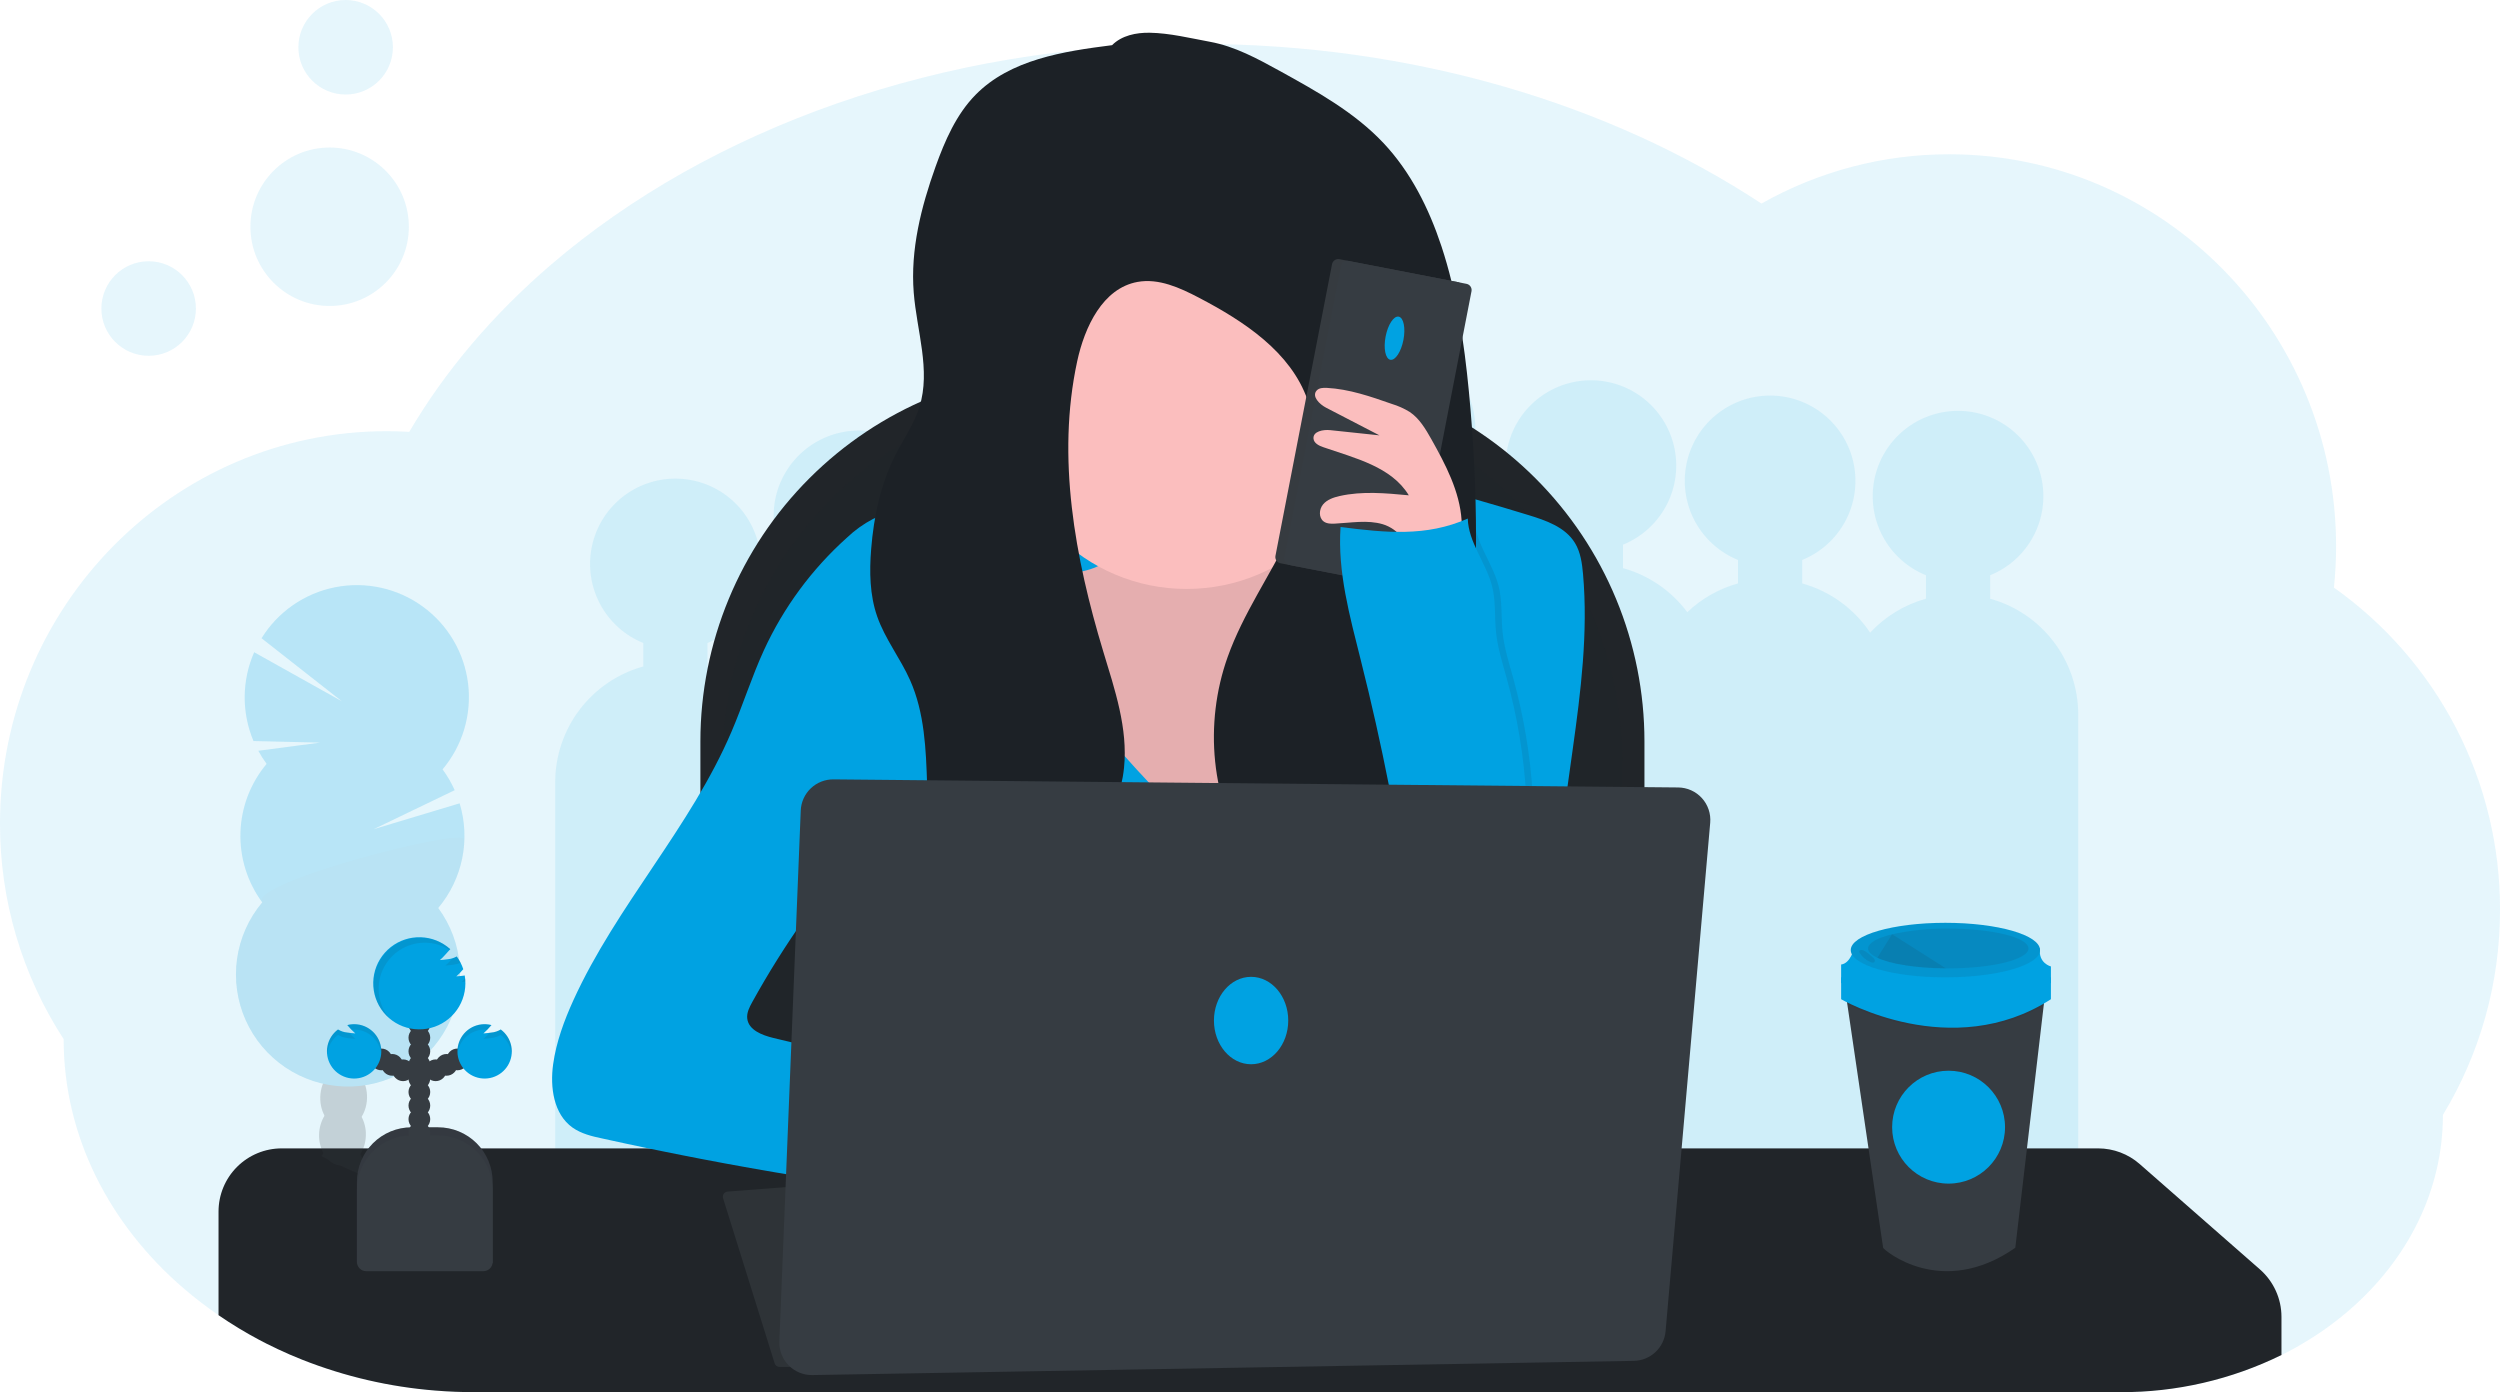 <svg width="1144" height="637" viewBox="0 0 1144 637" fill="none" xmlns="http://www.w3.org/2000/svg">
<g clip-path="url(#clip0_155_1257)">
<path opacity="0.1" d="M1144 416.31C1144.06 449.406 1135.03 481.882 1117.88 510.19C1117.88 544.81 1101.74 576.19 1075.56 599.06C1069.01 604.776 1061.95 609.89 1054.48 614.34C1054.18 614.53 1053.87 614.71 1053.56 614.89C1053 615.22 1052.44 615.55 1051.87 615.89L1051.34 616.2C1048.95 617.55 1046.51 618.85 1044.02 620.07C1021.08 631.353 995.829 637.171 970.26 637.07H217.17C211.17 637.07 205.224 636.83 199.33 636.35C178.387 634.701 157.807 629.935 138.27 622.21C134.457 620.703 130.717 619.083 127.05 617.35C125.304 616.53 123.574 615.687 121.86 614.82C120.79 614.28 119.72 613.72 118.66 613.16C112.229 609.74 105.998 605.954 100 601.82C94.519 598.068 89.244 594.022 84.2 589.7C50.17 560.5 29.12 520.09 29.12 475.5C10.046 446.128 -0.072 411.842 0 376.82C0 277.68 79.24 197.31 177 197.31C180 197.31 183 197.4 186 197.56C186.43 197.56 186.85 197.56 187.28 197.62C203.76 169.53 225.79 143.72 252.28 121C324.52 59.1 430.1 20.08 547.71 20.08C646.53 20.08 736.86 47.63 806.05 93.15C832.269 78.329 861.883 70.559 892 70.6C989.74 70.6 1069 150.97 1069 250.11C1068.99 256.383 1068.65 262.651 1068 268.89C1091.56 285.568 1110.76 307.668 1123.99 333.325C1137.22 358.982 1144.08 387.444 1144 416.31Z" fill="#00A2E2"/>
<path opacity="0.1" d="M910.691 273.97V263.24C919.083 259.832 926.03 253.613 930.342 245.648C934.654 237.682 936.063 228.465 934.327 219.575C932.591 210.685 927.818 202.674 920.827 196.916C913.835 191.157 905.059 188.008 896.001 188.008C886.943 188.008 878.166 191.157 871.174 196.916C864.183 202.674 859.41 210.685 857.674 219.575C855.938 228.465 857.347 237.682 861.659 245.648C865.971 253.613 872.918 259.832 881.311 263.24V273.97C871.527 276.69 862.687 282.065 855.771 289.5C848.446 278.51 837.415 270.517 824.691 266.98V256.24C833.083 252.832 840.03 246.613 844.342 238.648C848.654 230.682 850.063 221.465 848.327 212.575C846.591 203.685 841.818 195.674 834.827 189.916C827.835 184.157 819.059 181.008 810.001 181.008C800.943 181.008 792.166 184.157 785.174 189.916C778.183 195.674 773.41 203.685 771.674 212.575C769.938 221.465 771.347 230.682 775.659 238.648C779.971 246.613 786.918 252.832 795.311 256.24V266.97C786.611 269.385 778.64 273.905 772.101 280.13C764.804 270.335 754.458 263.243 742.691 259.97V249.24C751.083 245.832 758.03 239.613 762.342 231.648C766.654 223.682 768.063 214.465 766.327 205.575C764.591 196.685 759.818 188.674 752.827 182.916C745.835 177.157 737.059 174.008 728.001 174.008C718.943 174.008 710.166 177.157 703.174 182.916C696.183 188.674 691.41 196.685 689.674 205.575C687.938 214.465 689.347 223.682 693.659 231.648C697.971 239.613 704.918 245.832 713.311 249.24V259.97C703.301 262.76 694.286 268.328 687.311 276.03C684.201 268.058 679.278 260.919 672.93 255.181C666.582 249.443 658.985 245.262 650.741 242.97V232.24C659.133 228.832 666.08 222.613 670.392 214.648C674.704 206.682 676.113 197.465 674.377 188.575C672.641 179.685 667.868 171.674 660.877 165.916C653.885 160.157 645.109 157.008 636.051 157.008C626.993 157.008 618.216 160.157 611.225 165.916C604.233 171.674 599.46 179.685 597.724 188.575C595.988 197.465 597.397 206.682 601.709 214.648C606.021 222.613 612.968 228.832 621.361 232.24V242.97C610.645 245.953 601.085 252.116 593.944 260.645C586.803 269.173 582.415 279.666 581.361 290.74C576.314 287.236 570.712 284.61 564.791 282.97V272.24C573.183 268.832 580.13 262.613 584.442 254.648C588.754 246.682 590.163 237.465 588.427 228.575C586.691 219.685 581.918 211.674 574.927 205.916C567.935 200.157 559.158 197.008 550.101 197.008C541.043 197.008 532.266 200.157 525.275 205.916C518.283 211.674 513.51 219.685 511.774 228.575C510.038 237.465 511.447 246.682 515.759 254.648C520.071 262.613 527.018 268.832 535.411 272.24V282.97C527.941 285.05 520.994 288.681 515.022 293.626C509.05 298.571 504.187 304.719 500.751 311.67C496.117 308.693 491.06 306.434 485.751 304.97V294.24C494.143 290.832 501.09 284.613 505.402 276.648C509.714 268.682 511.123 259.465 509.387 250.575C507.651 241.685 502.878 233.674 495.887 227.916C488.895 222.157 480.119 219.008 471.061 219.008C462.003 219.008 453.226 222.157 446.235 227.916C439.243 233.674 434.47 241.685 432.734 250.575C430.998 259.465 432.407 268.682 436.719 276.648C441.031 284.613 447.978 290.832 456.371 294.24V304.97C451.361 306.352 446.575 308.447 442.161 311.19C438.7 304.353 433.854 298.313 427.929 293.454C422.004 288.595 415.132 285.025 407.751 282.97V272.24C416.143 268.832 423.09 262.613 427.402 254.648C431.714 246.682 433.123 237.465 431.387 228.575C429.651 219.685 424.878 211.674 417.887 205.916C410.895 200.157 402.119 197.008 393.061 197.008C384.003 197.008 375.226 200.157 368.235 205.916C361.243 211.674 356.47 219.685 354.734 228.575C352.998 237.465 354.407 246.682 358.719 254.648C363.031 262.613 369.978 268.832 378.371 272.24V282.97C370.426 285.18 363.079 289.145 356.871 294.572C350.663 300 345.752 306.752 342.501 314.33C336.908 310.037 330.543 306.859 323.751 304.97V294.24C332.143 290.832 339.09 284.613 343.402 276.648C347.714 268.682 349.123 259.465 347.387 250.575C345.651 241.685 340.878 233.674 333.887 227.916C326.895 222.157 318.119 219.008 309.061 219.008C300.003 219.008 291.226 222.157 284.235 227.916C277.243 233.674 272.47 241.685 270.734 250.575C268.998 259.465 270.407 268.682 274.719 276.648C279.031 284.613 285.978 290.832 294.371 294.24V304.97C282.781 308.182 272.564 315.104 265.284 324.677C258.003 334.249 254.061 345.944 254.061 357.97V605.97H364.001V583.97H416.001V605.97H526.001V583.97H605.001V543.97H673.001V560.97H755.001V567.97H841.001V574.97H951.001V326.97C951 314.944 947.058 303.249 939.778 293.677C932.497 284.104 922.28 277.182 910.691 273.97Z" fill="#00A2E2"/>
<path d="M490.78 169H582.21C604.572 168.999 626.716 173.402 647.376 181.959C668.037 190.516 686.81 203.058 702.623 218.87C718.436 234.682 730.979 253.454 739.537 274.114C748.095 294.774 752.5 316.918 752.5 339.28V570H320.5V339.28C320.5 294.119 338.44 250.808 370.374 218.874C402.308 186.94 445.619 169 490.78 169Z" fill="#212529"/>
<path opacity="0.2" d="M500.78 178.28H572.21C594.572 178.278 616.716 182.682 637.376 191.239C658.037 199.795 676.81 212.338 692.623 228.15C708.436 243.962 720.979 262.734 729.537 283.394C738.095 304.054 742.5 326.197 742.5 348.56V560.71H330.5V348.56C330.5 303.399 348.44 260.087 380.374 228.154C412.308 196.22 455.619 178.28 500.78 178.28Z" fill="#212529"/>
<path d="M1044 602.59V620.05C1021.05 631.333 995.809 637.151 970.24 637.05H217.17C211.17 637.05 205.223 636.81 199.33 636.33C178.387 634.68 157.807 629.915 138.27 622.19C134.457 620.683 130.717 619.063 127.05 617.33C125.303 616.51 123.573 615.667 121.86 614.8C120.79 614.26 119.72 613.7 118.66 613.14C112.229 609.726 105.999 605.947 100 601.82V554.4C100 546.735 103.045 539.384 108.465 533.965C113.884 528.545 121.235 525.5 128.9 525.5H960.13C967.122 525.513 973.873 528.06 979.13 532.67L1034.13 580.87C1037.23 583.578 1039.71 586.917 1041.41 590.663C1043.12 594.409 1044 598.475 1044 602.59Z" fill="#212529"/>
<path d="M482.67 225.81C460.863 227.25 439.14 229.583 417.5 232.81C411.35 233.73 405.11 234.75 399.5 237.47C395.14 239.753 391.121 242.634 387.56 246.03C371.496 260.422 358.562 277.961 349.56 297.56C343.99 309.71 339.99 322.56 334.74 334.81C316.05 378.56 282.15 414.34 262.42 457.63C258.15 467 254.55 476.78 253.12 486.97C251.64 497.51 253.32 509.81 261.98 515.97C265.98 518.8 270.84 519.97 275.6 520.97C335.521 534.24 396.14 544.139 457.17 550.62C450.56 544.24 448.35 534.35 449.22 525.21C450.09 516.07 453.68 507.43 457.22 498.96C422.68 491.34 388.226 483.34 353.86 474.96C348.73 473.71 342.57 471.36 341.94 466.12C341.62 463.45 342.94 460.88 344.24 458.53C358.897 431.989 376.472 407.169 396.64 384.53C396.64 412.59 395.25 444.28 395.25 472.35H719.35C715.452 456.335 713.161 439.97 712.51 423.5C711 369.74 729.1 316.39 724.4 262.74C723.96 257.79 723.28 252.69 720.69 248.45C716.22 241.13 707.3 238.1 699.1 235.6C667.66 226.04 635.56 216.37 602.7 217.12C592.93 217.35 583.2 218.49 573.49 219.64C543.9 223.13 512.4 223.84 482.67 225.81Z" fill="#00A2E2"/>
<path d="M330.879 548.32L354.479 623.85C354.63 624.328 354.929 624.746 355.334 625.043C355.739 625.34 356.227 625.5 356.729 625.5H457.999L433.999 537.5L332.939 545.27C332.587 545.299 332.246 545.407 331.941 545.585C331.636 545.764 331.375 546.008 331.178 546.301C330.98 546.594 330.851 546.927 330.799 547.277C330.747 547.626 330.775 547.983 330.879 548.32Z" fill="#2E3337"/>
<path d="M504 258.29C499.6 260.82 494.47 261.73 489.47 262.6L457.2 268.2C450.92 269.29 444.31 270.53 439.47 274.68C429.57 283.15 431.71 298.74 434.71 311.42L440.71 336.86C445.23 355.98 449.85 375.33 459.12 392.65C475.31 422.88 505.01 444.65 537.67 455.14C549.34 458.89 561.67 461.33 573.85 459.99C597.71 457.37 618.12 440.36 630.7 419.91C643.28 399.46 649.27 375.74 654.76 352.36C660.03 329.98 665.04 307.28 664.7 284.28C664.6 277.12 663.88 269.64 660.06 263.57C651.69 250.24 632.72 249.24 617.17 251.7C614.75 252.09 612.24 252.51 609.91 251.78C602.91 249.6 602.75 239.99 599.75 233.32C594.08 220.74 577.26 218.51 563.51 219.65C549.76 220.79 528.35 222.26 516.37 230.05C504.85 237.5 517.51 250.5 504 258.29Z" fill="#FBBEBE"/>
<path opacity="0.1" d="M504 258.29C499.6 260.82 494.47 261.73 489.47 262.6L457.2 268.2C450.92 269.29 444.31 270.53 439.47 274.68C429.57 283.15 431.71 298.74 434.71 311.42L440.71 336.86C445.23 355.98 449.85 375.33 459.12 392.65C475.31 422.88 505.01 444.65 537.67 455.14C549.34 458.89 561.67 461.33 573.85 459.99C597.71 457.37 618.12 440.36 630.7 419.91C643.28 399.46 649.27 375.74 654.76 352.36C660.03 329.98 665.04 307.28 664.7 284.28C664.6 277.12 663.88 269.64 660.06 263.57C651.69 250.24 632.72 249.24 617.17 251.7C614.75 252.09 612.24 252.51 609.91 251.78C602.91 249.6 602.75 239.99 599.75 233.32C594.08 220.74 577.26 218.51 563.51 219.65C549.76 220.79 528.35 222.26 516.37 230.05C504.85 237.5 517.51 250.5 504 258.29Z" fill="#212529"/>
<path d="M477.29 286.95C482.17 297.19 485.83 308.05 491.73 317.74C496.42 325.44 502.43 332.23 508.41 338.98C523.9 356.5 539.59 374.16 558.76 387.5C566.699 346.717 585.877 308.964 614.13 278.5C622.39 269.63 632.73 260.89 644.85 261.22C652.37 261.43 659.31 265.16 665.57 269.31C672.57 273.94 679.19 279.31 684.22 285.98C692.17 296.6 695.6 310.05 696.22 323.3C696.84 336.55 694.78 349.77 692.74 362.87L682.24 430.58C681.63 434.5 680.78 438.83 677.58 441.18C675.763 442.331 673.714 443.069 671.58 443.34C633.41 450.77 594.07 445.95 555.18 445.57C512.18 445.16 467.99 450.06 427.26 436.38C425.13 435.66 422.92 434.83 421.48 433.12C420.534 431.83 419.854 430.365 419.48 428.81C409.99 398.09 417.6 365.08 423.23 333.43C427.688 308.348 430.862 283.055 432.74 257.65C432.91 255.36 458.07 260.42 460.88 262.04C468.53 266.57 473.61 279.23 477.29 286.95Z" fill="#00A2E2"/>
<g opacity="0.2">
<path d="M166.87 536.79C166.87 537.25 166.82 537.7 166.77 538.14C162.957 536.633 159.217 535.013 155.55 533.28C153.591 533.022 151.77 532.134 150.36 530.75C149.29 530.21 148.22 529.65 147.16 529.09C147.4 528.587 147.671 528.1 147.97 527.63C150.03 524.37 153.16 522.33 156.61 522.44C160.06 522.55 163.05 524.78 164.9 528.15C166.315 530.803 166.995 533.786 166.87 536.79Z" fill="#363C42"/>
<path d="M167.409 519.67C167.341 522.669 166.475 525.596 164.899 528.15C162.839 531.4 159.709 533.44 156.259 533.33L155.549 533.28C153.59 533.022 151.769 532.134 150.359 530.75C149.403 529.842 148.597 528.789 147.969 527.63C146.589 524.968 145.914 521.996 146.009 518.999C146.103 516.002 146.964 513.079 148.509 510.51C150.569 507.25 153.699 505.21 157.149 505.32C160.599 505.43 163.589 507.66 165.439 511.03C166.854 513.683 167.534 516.666 167.409 519.67Z" fill="#363C42"/>
<path d="M167.949 502.576C168.193 494.842 163.603 488.421 157.697 488.235C151.79 488.048 146.804 494.166 146.56 501.9C146.315 509.633 150.905 516.054 156.812 516.241C162.718 516.427 167.705 510.309 167.949 502.576Z" fill="#363C42"/>
<path d="M168.496 485.456C168.74 477.722 164.15 471.301 158.244 471.115C152.337 470.928 147.351 477.046 147.107 484.78C146.862 492.513 151.452 498.934 157.359 499.121C163.265 499.307 168.251 493.189 168.496 485.456Z" fill="#363C42"/>
<path d="M169.031 468.335C169.275 460.601 164.685 454.181 158.779 453.994C152.872 453.807 147.886 459.925 147.642 467.659C147.397 475.393 151.987 481.813 157.894 482C163.8 482.187 168.787 476.069 169.031 468.335Z" fill="#363C42"/>
<path d="M122 349.55C120.592 347.643 119.322 345.638 118.2 343.55L146.46 339.82L116 339.1C113.285 332.661 111.912 325.736 111.966 318.748C112.019 311.76 113.497 304.857 116.31 298.46L156.43 320.9L119.68 292.06C123.387 286.064 128.291 280.896 134.085 276.88C139.879 272.865 146.439 270.087 153.355 268.72C160.271 267.353 167.394 267.427 174.28 268.937C181.166 270.447 187.667 273.361 193.377 277.496C199.086 281.631 203.881 286.9 207.463 292.971C211.045 299.043 213.337 305.788 214.195 312.786C215.053 319.783 214.459 326.882 212.45 333.639C210.441 340.397 207.061 346.668 202.52 352.06C204.708 355.027 206.569 358.222 208.07 361.59L171 379.43L210.33 367.6C212.807 375.769 213.209 384.428 211.498 392.791C209.787 401.155 206.017 408.96 200.53 415.5C206.242 423.248 209.657 432.448 210.386 442.047C211.114 451.645 209.126 461.255 204.649 469.777C200.172 478.299 193.387 485.389 185.069 490.235C176.752 495.081 167.238 497.488 157.617 497.181C147.996 496.874 138.655 493.865 130.663 488.498C122.672 483.132 116.353 475.624 112.428 466.834C108.503 458.044 107.132 448.327 108.471 438.794C109.81 429.262 113.805 420.298 120 412.93C113.178 403.671 109.666 392.388 110.029 380.894C110.392 369.399 114.608 358.36 122 349.55Z" fill="#00A2E2"/>
<path opacity="0.1" d="M212.5 384.12C212.148 395.623 207.919 406.671 200.5 415.47C206.22 423.215 209.643 432.414 210.379 442.014C211.115 451.615 209.132 461.228 204.66 469.755C200.187 478.281 193.404 485.376 185.087 490.227C176.77 495.079 167.255 497.49 157.632 497.187C148.008 496.883 138.664 493.876 130.67 488.51C122.675 483.144 116.353 475.636 112.427 466.844C108.5 458.053 107.128 448.334 108.467 438.799C109.807 429.264 113.803 420.299 120 412.93C113.37 403.99 212.68 378.37 212.5 384.12Z" fill="#212529"/>
</g>
<path opacity="0.1" d="M68.021 162.81C79.966 162.81 89.651 153.126 89.651 141.18C89.651 129.234 79.966 119.55 68.021 119.55C56.075 119.55 46.391 129.234 46.391 141.18C46.391 153.126 56.075 162.81 68.021 162.81Z" fill="#00A2E2"/>
<path opacity="0.1" d="M158.169 43.26C170.115 43.26 179.799 33.576 179.799 21.63C179.799 9.684 170.115 0 158.169 0C146.223 0 136.539 9.684 136.539 21.63C136.539 33.576 146.223 43.26 158.169 43.26Z" fill="#00A2E2"/>
<path opacity="0.1" d="M150.84 140.01C170.86 140.01 187.09 123.78 187.09 103.76C187.09 83.739 170.86 67.51 150.84 67.51C130.82 67.51 114.59 83.739 114.59 103.76C114.59 123.78 130.82 140.01 150.84 140.01Z" fill="#00A2E2"/>
<path d="M543 269.5C589.392 269.5 627 231.892 627 185.5C627 139.108 589.392 101.5 543 101.5C496.608 101.5 459 139.108 459 185.5C459 231.892 496.608 269.5 543 269.5Z" fill="#FBBEBE"/>
<path d="M508.88 20.67C486.47 23.51 462.28 27.26 446.44 43.36C437.58 52.36 432.39 64.36 428.12 76.24C421.5 94.74 416.57 114.24 418.12 133.87C419.5 151.43 426 169.39 420.74 186.21C418.32 193.95 413.57 200.71 409.88 207.92C403.04 221.31 399.82 236.32 398.64 251.31C397.82 261.62 397.98 272.23 401.37 282C404.98 292.4 412.02 301.25 416.48 311.31C423.08 326.17 423.74 342.89 424.25 359.14C424.76 375.39 425.19 391.53 425.57 407.72C425.81 417.9 425.83 428.8 420.2 437.29C440.99 428.96 462.07 420.46 479.86 406.86C497.65 393.26 512.05 373.65 514.35 351.37C516.21 333.31 510.11 315.51 504.85 298.13C491.85 255.13 483.45 209.29 492.91 165.38C496.32 149.57 504.61 131.92 520.52 129.01C530.23 127.24 539.92 131.67 548.67 136.25C569.35 147.07 590.67 161.07 598.37 183.1C605.37 203.02 599.48 225.21 590.37 244.23C581.26 263.25 568.86 280.74 561.78 300.62C550.91 331.12 553.97 366.83 572.03 393.7C590.09 420.57 623.46 437.1 655.55 432.76C653.04 421.92 645.17 413.16 640.95 402.86C633.28 384.15 638.45 362.63 646.7 344.17C654.95 325.71 666.21 308.5 671.37 288.9C675.01 275.1 675.45 260.68 675.43 246.41C675.43 223.95 674.32 201.48 672.16 179.12C670 156.76 666.7 134.12 659.58 112.61C653.86 95.36 645.53 78.68 633.07 65.45C619.81 51.36 602.55 41.81 585.6 32.45C575.46 26.87 565.1 21.22 553.72 19.13C544.72 17.48 535.26 15.13 526.08 14.98C519.84 14.89 513.28 16.24 508.88 20.67Z" fill="#1C2126"/>
<path d="M666.981 129.089L612.939 118.604C611.366 118.299 609.845 119.326 609.539 120.898L583.647 254.35C583.342 255.922 584.37 257.444 585.942 257.749L639.984 268.234C641.557 268.539 643.078 267.512 643.383 265.939L669.275 132.488C669.581 130.916 668.553 129.394 666.981 129.089Z" fill="#363B40"/>
<path d="M671.065 129.882L617.023 119.397C615.45 119.092 613.928 120.119 613.623 121.691L587.731 255.143C587.426 256.715 588.454 258.237 590.026 258.542L644.068 269.027C645.64 269.332 647.162 268.305 647.467 266.732L673.359 133.281C673.665 131.709 672.637 130.187 671.065 129.882Z" fill="#363C42"/>
<path d="M642.207 155.554C643.264 150.105 642.297 145.334 640.047 144.898C637.797 144.461 635.116 148.524 634.059 153.973C633.002 159.422 633.969 164.193 636.219 164.63C638.469 165.066 641.15 161.003 642.207 155.554Z" fill="#00A2E2"/>
<path d="M655 201C652.36 196.33 649.54 191.5 645.09 188.51C642.532 186.941 639.783 185.708 636.91 184.84C627.22 181.45 617.37 178.03 607.12 177.49C605.45 177.41 603.54 177.49 602.45 178.77C600.21 181.4 603.76 184.98 606.83 186.57L631.25 199.22L608.74 196.84C605.47 196.49 600.81 197.38 601.05 200.66C601.21 202.81 603.57 203.98 605.61 204.66C620.06 209.66 636.76 213.58 644.67 226.66C634.13 225.66 623.36 224.66 613.03 226.98C610.2 227.62 607.27 228.61 605.42 230.84C603.57 233.07 603.36 236.84 605.69 238.61C607.13 239.68 609.07 239.71 610.87 239.61C618.2 239.26 625.72 237.8 632.76 239.89C639.8 241.98 646.05 249.36 643.62 256.28C649.86 256.84 657.24 256.28 663.01 253.59C669.37 250.59 669.22 244.95 668.83 238.15C668 224.83 661.39 212.4 655 201Z" fill="#FBBEBE"/>
<path opacity="0.1" d="M648.689 418.99C643.093 379.638 635.416 340.61 625.689 302.07C620.689 282.07 615.009 261.73 616.439 241.15C637.099 243.78 655.609 245.73 674.649 237.29C674.959 248.1 682.799 257.29 685.649 267.74C687.559 274.74 686.839 282.15 687.589 289.36C688.339 296.57 690.589 303.56 692.519 310.57C702.095 345.307 704.353 381.655 699.149 417.31C681.479 419.41 666.319 421.72 648.689 418.99Z" fill="#212529"/>
<path d="M645.689 418.99C640.093 379.638 632.416 340.61 622.689 302.07C617.689 282.07 612.009 261.73 613.439 241.15C634.099 243.78 652.609 245.73 671.649 237.29C671.959 248.1 679.799 257.29 682.649 267.74C684.559 274.74 683.839 282.15 684.589 289.36C685.339 296.57 687.589 303.56 689.519 310.57C699.095 345.307 701.353 381.655 696.149 417.31C678.479 419.41 663.319 421.72 645.689 418.99Z" fill="#00A2E2"/>
<path d="M356.631 613.77L366.421 370.9C366.577 367.039 368.23 363.391 371.03 360.729C373.83 358.067 377.557 356.6 381.421 356.64L767.941 360.34C769.989 360.361 772.011 360.805 773.879 361.645C775.747 362.484 777.422 363.701 778.797 365.218C780.173 366.736 781.22 368.521 781.873 370.463C782.526 372.404 782.77 374.46 782.591 376.5L762.171 609.17C761.85 612.829 760.186 616.239 757.499 618.743C754.812 621.247 751.293 622.667 747.621 622.73L371.741 629.23C369.717 629.264 367.708 628.885 365.836 628.116C363.964 627.346 362.269 626.203 360.855 624.756C359.44 623.308 358.336 621.587 357.61 619.698C356.883 617.809 356.55 615.792 356.631 613.77Z" fill="#363C42"/>
<path d="M572.5 487C581.889 487 589.5 478.046 589.5 467C589.5 455.954 581.889 447 572.5 447C563.111 447 555.5 455.954 555.5 467C555.5 478.046 563.111 487 572.5 487Z" fill="#00A2E2"/>
<path d="M936 453.26L935.2 460.12L922.2 570.98C888.31 594.61 861.95 571.9 861.72 570.98L845.34 459.6L844.41 453.26H936Z" fill="#363C42"/>
<path opacity="0.1" d="M936 453.26L935.2 460.12C897.02 482.32 856.29 465.04 845.34 459.6L844.41 453.26H936Z" fill="#212529"/>
<path d="M842.5 447.24V457.24C842.5 457.24 893 486.6 938.5 457.24V447.24H842.5Z" fill="#00A2E2"/>
<path d="M848.37 434.03C848.37 434.03 846.9 440.78 842.5 441.37V449.88H938.5V442.25C938.5 442.25 932.63 440.78 933.5 434.03H848.37Z" fill="#00A2E2"/>
<path d="M890.21 447.24C914.124 447.24 933.51 441.652 933.51 434.76C933.51 427.867 914.124 422.28 890.21 422.28C866.296 422.28 846.91 427.867 846.91 434.76C846.91 441.652 866.296 447.24 890.21 447.24Z" fill="#00A2E2"/>
<path opacity="0.1" d="M890.21 447.24C914.124 447.24 933.51 441.652 933.51 434.76C933.51 427.867 914.124 422.28 890.21 422.28C866.296 422.28 846.91 427.867 846.91 434.76C846.91 441.652 866.296 447.24 890.21 447.24Z" fill="#212529"/>
<path opacity="0.1" d="M928.22 434.03C928.22 439.03 911.8 443.13 891.53 443.13H890.45C876.84 443.03 865.08 441.13 859.08 438.29C856.37 437.01 854.83 435.56 854.83 434.03C854.83 431.49 859.03 429.19 865.83 427.54C874.279 425.693 882.912 424.817 891.56 424.93C911.8 424.93 928.22 429 928.22 434.03Z" fill="#212529"/>
<path opacity="0.1" d="M890.45 443.13C876.84 443.03 865.08 441.13 859.08 438.29L865.8 427.5L890.45 443.13Z" fill="#212529"/>
<path opacity="0.1" d="M852.101 434.73C851.581 434.62 850.891 434.8 850.791 435.32C850.777 435.585 850.847 435.847 850.991 436.07C852.137 437.883 853.803 439.308 855.771 440.16C856.107 440.349 856.477 440.468 856.861 440.51C857.06 440.534 857.263 440.497 857.441 440.404C857.619 440.312 857.766 440.167 857.861 439.99C857.916 439.839 857.938 439.678 857.926 439.518C857.914 439.357 857.868 439.201 857.791 439.06C857.485 438.519 857.061 438.055 856.551 437.7C855.211 436.65 853.841 435.02 852.101 434.73Z" fill="#212529"/>
<path d="M891.67 541.62C905.935 541.62 917.5 530.055 917.5 515.79C917.5 501.524 905.935 489.96 891.67 489.96C877.404 489.96 865.84 501.524 865.84 515.79C865.84 530.055 877.404 541.62 891.67 541.62Z" fill="#00A2E2"/>
<path d="M188.33 515.85H200.44C207.07 515.85 213.429 518.484 218.118 523.172C222.806 527.861 225.44 534.22 225.44 540.85V578H163.33V540.85C163.33 534.22 165.964 527.861 170.652 523.172C175.341 518.484 181.7 515.85 188.33 515.85Z" fill="#363C42"/>
<path opacity="0.1" d="M188.33 515.85H200.44C207.07 515.85 213.429 518.484 218.118 523.172C222.806 527.861 225.44 534.22 225.44 540.85V578H163.33V540.85C163.33 534.22 165.964 527.861 170.652 523.172C175.341 518.484 181.7 515.85 188.33 515.85Z" fill="#212529"/>
<path d="M191.9 529.52C194.645 529.52 196.87 527.295 196.87 524.55C196.87 521.805 194.645 519.58 191.9 519.58C189.155 519.58 186.93 521.805 186.93 524.55C186.93 527.295 189.155 529.52 191.9 529.52Z" fill="#363C42"/>
<path d="M191.9 523.31C194.645 523.31 196.87 521.085 196.87 518.34C196.87 515.595 194.645 513.37 191.9 513.37C189.155 513.37 186.93 515.595 186.93 518.34C186.93 521.085 189.155 523.31 191.9 523.31Z" fill="#363C42"/>
<path d="M191.9 517.09C194.645 517.09 196.87 514.865 196.87 512.12C196.87 509.375 194.645 507.15 191.9 507.15C189.155 507.15 186.93 509.375 186.93 512.12C186.93 514.865 189.155 517.09 191.9 517.09Z" fill="#363C42"/>
<path d="M191.9 510.88C194.645 510.88 196.87 508.655 196.87 505.91C196.87 503.165 194.645 500.94 191.9 500.94C189.155 500.94 186.93 503.165 186.93 505.91C186.93 508.655 189.155 510.88 191.9 510.88Z" fill="#363C42"/>
<path d="M191.9 504.67C194.645 504.67 196.87 502.445 196.87 499.7C196.87 496.955 194.645 494.73 191.9 494.73C189.155 494.73 186.93 496.955 186.93 499.7C186.93 502.445 189.155 504.67 191.9 504.67Z" fill="#363C42"/>
<path d="M191.9 498.46C194.645 498.46 196.87 496.235 196.87 493.49C196.87 490.745 194.645 488.52 191.9 488.52C189.155 488.52 186.93 490.745 186.93 493.49C186.93 496.235 189.155 498.46 191.9 498.46Z" fill="#363C42"/>
<path d="M191.9 492.25C194.645 492.25 196.87 490.025 196.87 487.28C196.87 484.535 194.645 482.31 191.9 482.31C189.155 482.31 186.93 484.535 186.93 487.28C186.93 490.025 189.155 492.25 191.9 492.25Z" fill="#363C42"/>
<path d="M199.361 494.73C202.105 494.73 204.331 492.505 204.331 489.76C204.331 487.015 202.105 484.79 199.361 484.79C196.616 484.79 194.391 487.015 194.391 489.76C194.391 492.505 196.616 494.73 199.361 494.73Z" fill="#363C42"/>
<path d="M204.329 492.25C207.074 492.25 209.299 490.025 209.299 487.28C209.299 484.535 207.074 482.31 204.329 482.31C201.585 482.31 199.359 484.535 199.359 487.28C199.359 490.025 201.585 492.25 204.329 492.25Z" fill="#363C42"/>
<path d="M209.3 489.76C212.045 489.76 214.27 487.535 214.27 484.79C214.27 482.045 212.045 479.82 209.3 479.82C206.555 479.82 204.33 482.045 204.33 484.79C204.33 487.535 206.555 489.76 209.3 489.76Z" fill="#363C42"/>
<path d="M191.9 486.04C194.645 486.04 196.87 483.815 196.87 481.07C196.87 478.325 194.645 476.1 191.9 476.1C189.155 476.1 186.93 478.325 186.93 481.07C186.93 483.815 189.155 486.04 191.9 486.04Z" fill="#363C42"/>
<path d="M191.9 479.83C194.645 479.83 196.87 477.605 196.87 474.86C196.87 472.115 194.645 469.89 191.9 469.89C189.155 469.89 186.93 472.115 186.93 474.86C186.93 477.605 189.155 479.83 191.9 479.83Z" fill="#363C42"/>
<path d="M191.9 473.61C194.645 473.61 196.87 471.385 196.87 468.64C196.87 465.895 194.645 463.67 191.9 463.67C189.155 463.67 186.93 465.895 186.93 468.64C186.93 471.385 189.155 473.61 191.9 473.61Z" fill="#363C42"/>
<path d="M191.9 467.4C194.645 467.4 196.87 465.175 196.87 462.43C196.87 459.685 194.645 457.46 191.9 457.46C189.155 457.46 186.93 459.685 186.93 462.43C186.93 465.175 189.155 467.4 191.9 467.4Z" fill="#363C42"/>
<path d="M212.5 446.41C211.27 446.59 210.03 446.72 208.79 446.8C209.947 445.788 211.02 444.685 212 443.5C211.308 441.413 210.296 439.446 209 437.67C207.768 438.362 206.406 438.791 205 438.93C203.77 439.11 202.53 439.24 201.29 439.33C202.92 438 204.44 436 206.04 434.33C202.342 430.977 197.575 429.045 192.586 428.876C187.598 428.707 182.711 430.313 178.795 433.408C174.879 436.504 172.188 440.887 171.2 445.78C170.213 450.673 170.992 455.757 173.4 460.129C175.809 464.501 179.689 467.877 184.353 469.657C189.016 471.437 194.159 471.505 198.868 469.85C203.577 468.194 207.546 464.922 210.07 460.616C212.593 456.309 213.507 451.247 212.65 446.33L212.5 446.41Z" fill="#00A2E2"/>
<path d="M229.111 471.1C227.843 471.878 226.412 472.354 224.931 472.49C223.701 472.67 222.461 472.81 221.221 472.89C222.539 471.708 223.769 470.431 224.901 469.07C221.904 468.289 218.724 468.653 215.982 470.092C213.24 471.531 211.133 473.941 210.073 476.85C209.014 479.76 209.077 482.96 210.252 485.826C211.426 488.691 213.627 491.015 216.424 492.344C219.221 493.673 222.413 493.911 225.377 493.011C228.34 492.111 230.861 490.139 232.447 487.479C234.033 484.819 234.57 481.664 233.953 478.629C233.336 475.595 231.609 472.899 229.111 471.07V471.1Z" fill="#00A2E2"/>
<path d="M184.45 494.73C187.195 494.73 189.42 492.505 189.42 489.76C189.42 487.015 187.195 484.79 184.45 484.79C181.706 484.79 179.48 487.015 179.48 489.76C179.48 492.505 181.706 494.73 184.45 494.73Z" fill="#363C42"/>
<path d="M179.48 492.25C182.225 492.25 184.45 490.025 184.45 487.28C184.45 484.535 182.225 482.31 179.48 482.31C176.735 482.31 174.51 484.535 174.51 487.28C174.51 490.025 176.735 492.25 179.48 492.25Z" fill="#363C42"/>
<path d="M174.509 489.76C177.254 489.76 179.479 487.535 179.479 484.79C179.479 482.045 177.254 479.82 174.509 479.82C171.764 479.82 169.539 482.045 169.539 484.79C169.539 487.535 171.764 489.76 174.509 489.76Z" fill="#363C42"/>
<path d="M154.701 471.1C155.968 471.88 157.399 472.355 158.881 472.49C160.111 472.67 161.351 472.81 162.591 472.89C161.27 471.71 160.04 470.433 158.911 469.07C161.907 468.289 165.088 468.653 167.83 470.092C170.572 471.531 172.679 473.941 173.738 476.85C174.798 479.76 174.734 482.96 173.56 485.826C172.385 488.691 170.185 491.015 167.387 492.344C164.59 493.673 161.398 493.911 158.435 493.011C155.472 492.111 152.951 490.139 151.365 487.479C149.779 484.819 149.242 481.664 149.859 478.629C150.476 475.595 152.202 472.899 154.701 471.07V471.1Z" fill="#00A2E2"/>
<path d="M188.33 519.58H200.44C207.07 519.58 213.429 522.214 218.118 526.902C222.806 531.591 225.44 537.95 225.44 544.58V577.45C225.44 578.575 224.993 579.653 224.198 580.448C223.403 581.243 222.325 581.69 221.2 581.69H167.57C166.446 581.69 165.367 581.243 164.572 580.448C163.777 579.653 163.33 578.575 163.33 577.45V544.58C163.33 537.95 165.964 531.591 170.652 526.902C175.341 522.214 181.7 519.58 188.33 519.58Z" fill="#363C42"/>
<g opacity="0.1">
<path d="M212.881 447.77C212.378 448.308 211.844 448.815 211.281 449.29C211.851 449.29 212.411 449.2 212.981 449.14C213.001 448.68 212.931 448.22 212.881 447.77Z" fill="#212529"/>
<path d="M203.82 441.83C205.07 441.75 206.3 441.62 207.54 441.44C208.653 441.299 209.74 441.003 210.77 440.56C210.267 439.559 209.685 438.599 209.03 437.69C208.408 438.069 207.735 438.355 207.03 438.54C206.05 439.72 204.976 440.821 203.82 441.83Z" fill="#212529"/>
<path d="M173.271 452.5C173.263 448.709 174.278 444.986 176.209 441.723C178.14 438.46 180.915 435.778 184.242 433.96C187.569 432.142 191.325 431.255 195.113 431.392C198.902 431.53 202.584 432.686 205.771 434.74L206.091 434.4C204.011 432.549 201.585 431.129 198.954 430.22C196.323 429.311 193.538 428.932 190.759 429.104C187.981 429.276 185.264 429.997 182.765 431.224C180.266 432.451 178.035 434.16 176.199 436.253C174.364 438.346 172.961 440.782 172.072 443.42C171.182 446.058 170.823 448.845 171.015 451.623C171.208 454.4 171.948 457.111 173.193 459.601C174.438 462.091 176.164 464.31 178.271 466.13C175.036 462.326 173.264 457.493 173.271 452.5Z" fill="#212529"/>
</g>
<g opacity="0.1">
<path d="M221.221 475.37C222.461 475.29 223.701 475.16 224.931 474.98C226.413 474.84 227.843 474.361 229.111 473.58C230.515 474.614 231.686 475.932 232.547 477.448C233.408 478.964 233.941 480.644 234.111 482.38C234.159 481.945 234.183 481.507 234.181 481.07C234.19 479.128 233.742 477.21 232.874 475.473C232.005 473.736 230.74 472.228 229.181 471.07C227.913 471.848 226.482 472.324 225.001 472.46L224.001 472.59C223.147 473.587 222.218 474.516 221.221 475.37Z" fill="#212529"/>
<path d="M221.721 471.13C222.136 471.135 222.55 471.165 222.961 471.22C223.611 470.53 224.251 469.79 224.901 469.07C223.062 468.579 221.136 468.517 219.27 468.891C217.404 469.264 215.649 470.061 214.14 471.221C212.632 472.382 211.411 473.873 210.572 475.581C209.733 477.289 209.298 479.167 209.301 481.07C209.301 481.49 209.301 481.9 209.361 482.31C209.668 479.246 211.103 476.405 213.387 474.339C215.671 472.273 218.641 471.129 221.721 471.13Z" fill="#212529"/>
</g>
<g opacity="0.1">
<path d="M162.589 475.37C161.349 475.29 160.109 475.16 158.879 474.98C157.396 474.842 155.966 474.363 154.699 473.58C153.295 474.614 152.124 475.932 151.263 477.448C150.401 478.964 149.869 480.644 149.699 482.38C149.651 481.945 149.627 481.507 149.629 481.07C149.62 479.128 150.067 477.21 150.936 475.473C151.804 473.736 153.07 472.228 154.629 471.07C155.896 471.85 157.327 472.325 158.809 472.46L159.809 472.59C160.657 473.592 161.587 474.522 162.589 475.37Z" fill="#212529"/>
<path d="M162.088 471.13C161.67 471.135 161.253 471.165 160.838 471.22C160.198 470.53 159.558 469.79 158.908 469.07C160.747 468.579 162.673 468.517 164.539 468.891C166.405 469.264 168.16 470.061 169.669 471.221C171.177 472.382 172.398 473.873 173.237 475.581C174.076 477.289 174.511 479.167 174.508 481.07C174.508 481.49 174.508 481.9 174.448 482.31C174.141 479.246 172.706 476.405 170.422 474.339C168.138 472.273 165.168 471.129 162.088 471.13Z" fill="#212529"/>
</g>
</g>
<defs>
<clipPath id="clip0_155_1257">
<rect width="1144" height="637" fill="white"/>
</clipPath>
</defs>
</svg>
